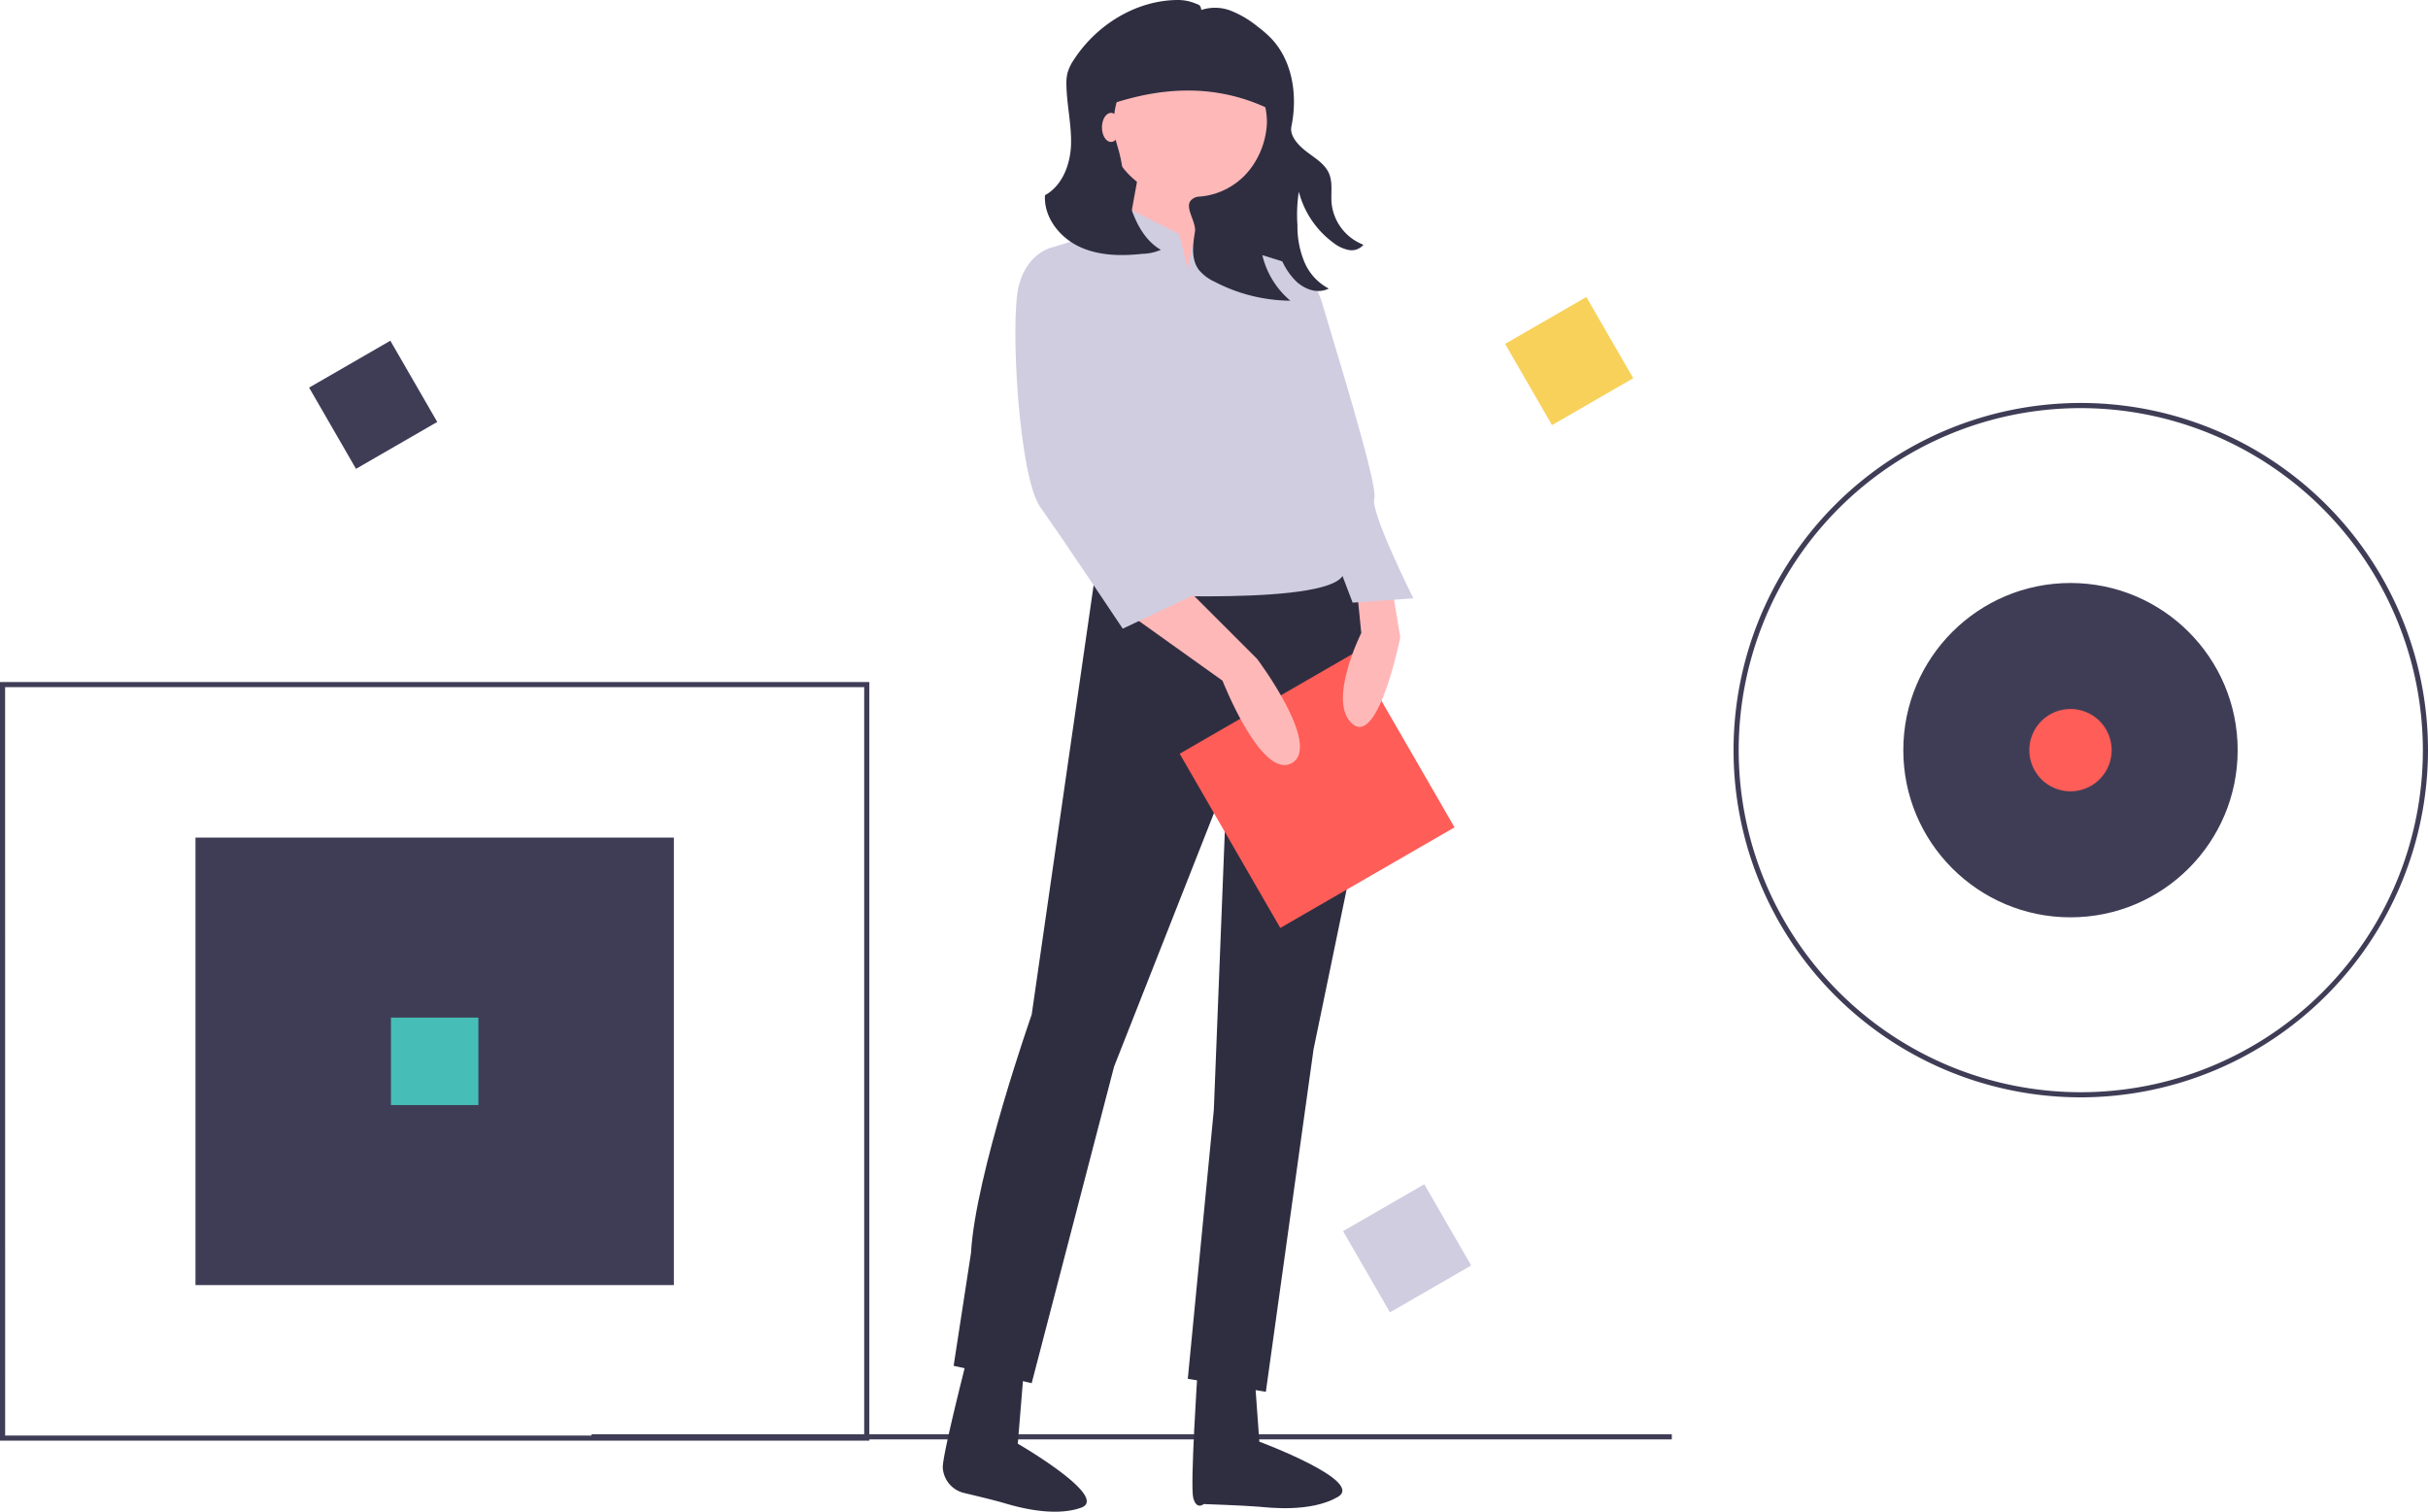 <svg xmlns="http://www.w3.org/2000/svg" width="522.301" height="325.224" viewBox="0 0 522.301 325.224"><defs><style>.a{fill:#3f3d56;}.b{fill:#f8d15b;}.c{fill:#d0cde1;}.d{fill:#47bdb7;}.e{fill:#ff5d58;}.f{fill:#2f2e41;}.g{fill:#ffb8b8;}</style></defs><g transform="translate(0 0.001)"><rect class="a" width="102.911" height="96.272" transform="translate(42.05 180.198)"/><rect class="a" width="232.38" height="1.107" transform="translate(127.256 308.561)"/><path class="a" d="M315.01,584.505H128V421.286H315.01Zm-185.9-1.107H313.9V422.393h-184.8Z" transform="translate(-128 -274.562)"/><path class="a" d="M876.693,462.173a74.694,74.694,0,1,1,74.693-74.694A74.778,74.778,0,0,1,876.693,462.173Zm0-148.28a73.587,73.587,0,1,0,73.587,73.587A73.67,73.67,0,0,0,876.693,313.893Z" transform="translate(-429.086 -226.093)"/><circle class="a" cx="35.964" cy="35.964" r="35.964" transform="translate(409.431 125.423)"/><path class="b" d="M0,0H20.178V20.178H0Z" transform="translate(351.335 81.368) rotate(150)"/><rect class="a" width="20.178" height="20.178" transform="translate(94.058 90.774) rotate(150)"/><rect class="c" width="20.178" height="20.178" transform="translate(316.478 272.25) rotate(150)"/><rect class="d" width="18.812" height="18.812" transform="translate(84.099 218.928)"/><path class="e" d="M8.853,0A8.853,8.853,0,1,1,0,8.853,8.853,8.853,0,0,1,8.853,0Z" transform="translate(436.542 152.534)"/><path class="f" d="M464.637,75.91l-38.336.952L421.14,31.15h43.5Z" transform="translate(-188.129 -13.916)"/><path class="f" d="M529.555,374.494l-13.993,97.021s-12.128,34.517-13.061,51.309l-3.732,24.255,16.792,3.732,17.725-68.1,24.255-61.571-2.8,70.9-5.6,57.839,16.792,2.8,10.262-73.7,11.195-54.108s8.4-46.645-4.664-51.309Z" transform="translate(-293.628 -253.242)"/><path class="f" d="M512.553,676.415l-1.867,22.706s19.983,11.553,13.571,13.792-15.188-.642-16.983-1.151c-1.9-.538-5.435-1.395-8.112-2.029a5.95,5.95,0,0,1-4.605-5.358q0-.042-.005-.084c-.161-2.794,6.142-27.074,6.142-27.074Z" transform="translate(-291.743 -388.531)"/><path class="f" d="M604.439,677.441l1.573,21.711s22.755,8.454,16.89,11.878-15.03,2.272-16.89,2.116c-3.428-.289-11.959-.577-11.959-.577s-1.577,1.365-2.269-1.346.924-26.935.924-26.935Z" transform="translate(-335.102 -388.99)"/><circle class="g" cx="17.725" cy="17.725" r="17.725" transform="translate(237.793 7.439)"/><path class="g" d="M440.259,64.029l-3.732,20.524,15.859,7.463,3.731-26.121Z" transform="translate(-195.003 -28.603)"/><path class="c" d="M566.47,250.048l-1.866-7.463-11.195-5.6-3.732,4.664-12.128,3.732,13.993,74.632s47.578,2.8,48.51-4.664-9.329-27.987-9.329-27.987,2.8-10.262,1.866-15.859l-3.732-22.389-14.926-4.664-3.409-4.124-3.121,5.057Z" transform="translate(-310.952 -192.233)"/><path class="f" d="M552.508,185.011c13.263-5.316,26.338-6.45,39.073,0V174.3a6.979,6.979,0,0,0-6.979-6.979H558.021a5.513,5.513,0,0,0-5.513,5.513Z" transform="translate(-317.634 -161.11)"/><rect class="e" width="43.283" height="43.283" transform="translate(312.894 177.995) rotate(150)"/><path class="g" d="M567.9,390.208,587.49,404.2s8.4,21.456,14.926,17.725-7.463-22.389-7.463-22.389l-15.859-15.859Z" transform="translate(-324.509 -257.762)"/><path class="g" d="M660.605,383.678l1.866,11.195s-4.664,23.322-10.262,18.658,1.866-19.591,1.866-19.591l-.933-9.329Z" transform="translate(-361.242 -257.762)"/><path class="c" d="M533.746,254.029l-2.8-1.866s-5.6.933-7.463,8.4,0,41.047,4.664,47.578,17.725,26.121,17.725,26.121l17.725-8.4L544.94,304.4l-4.664-27.054Z" transform="translate(-304.349 -199.012)"/><path class="c" d="M616.8,260.773l7.463-1.866s4.664,1.866,6.53,8.4,12.128,39.182,11.195,41.98,8.4,21.457,8.4,21.457l-13.06.933-7.463-19.591-7.463-19.591Z" transform="translate(-346.352 -202.024)"/><path class="f" d="M534.279,198.094c3.738-2.053,5.478-6.66,5.6-10.923s-.91-8.482-.991-12.745a9.851,9.851,0,0,1,.221-2.6,10,10,0,0,1,1.43-2.959c4.861-7.448,13.311-12.688,22.211-12.77a9.865,9.865,0,0,1,3.758.691c.92.369,1.221.323,1.4,1.453a9.4,9.4,0,0,1,6.455.205,21.839,21.839,0,0,1,5.645,3.362,25.443,25.443,0,0,1,2.854,2.471c4.7,4.873,5.787,12.383,4.424,19.017-.443,2.157,1.683,4.239,3.441,5.564s3.79,2.541,4.653,4.567c.831,1.948.375,4.177.542,6.288a10.754,10.754,0,0,0,6.861,9.036,3.31,3.31,0,0,1-3.193,1.123,7.859,7.859,0,0,1-3.328-1.584,19.793,19.793,0,0,1-7.379-10.949,32.112,32.112,0,0,0-.3,7.178,20.053,20.053,0,0,0,1.454,7.841,11.481,11.481,0,0,0,5.286,5.82c-2.307,1.13-4.85.311-6.8-1.356A14.22,14.22,0,0,1,584.6,210.3a32.518,32.518,0,0,1-1.567-12.341,17.622,17.622,0,0,0-2.211,12.014,18.368,18.368,0,0,0,6.23,10.814,35.784,35.784,0,0,1-16.378-4.125,9.271,9.271,0,0,1-3.359-2.587c-1.626-2.255-1.241-5.331-.785-8.074.361-2.168-2.349-5.3-.8-6.861a2.572,2.572,0,0,1,1.725-.741,15.265,15.265,0,0,0,11.627-6.852,17.649,17.649,0,0,0,2.939-9.05,16.468,16.468,0,1,0-32.2,4.887,33.049,33.049,0,0,1,1.2,5.581,43.852,43.852,0,0,0,1.337,6.492c1.174,4.088,3.163,8.26,6.844,10.392a10.68,10.68,0,0,1-4.069.862c-4.618.509-9.475.4-13.655-1.632S533.981,202.73,534.279,198.094Z" transform="translate(-309.483 -156.098)"/><ellipse class="g" cx="1.955" cy="3.128" rx="1.955" ry="3.128" transform="translate(237.046 24.281)"/></g></svg>